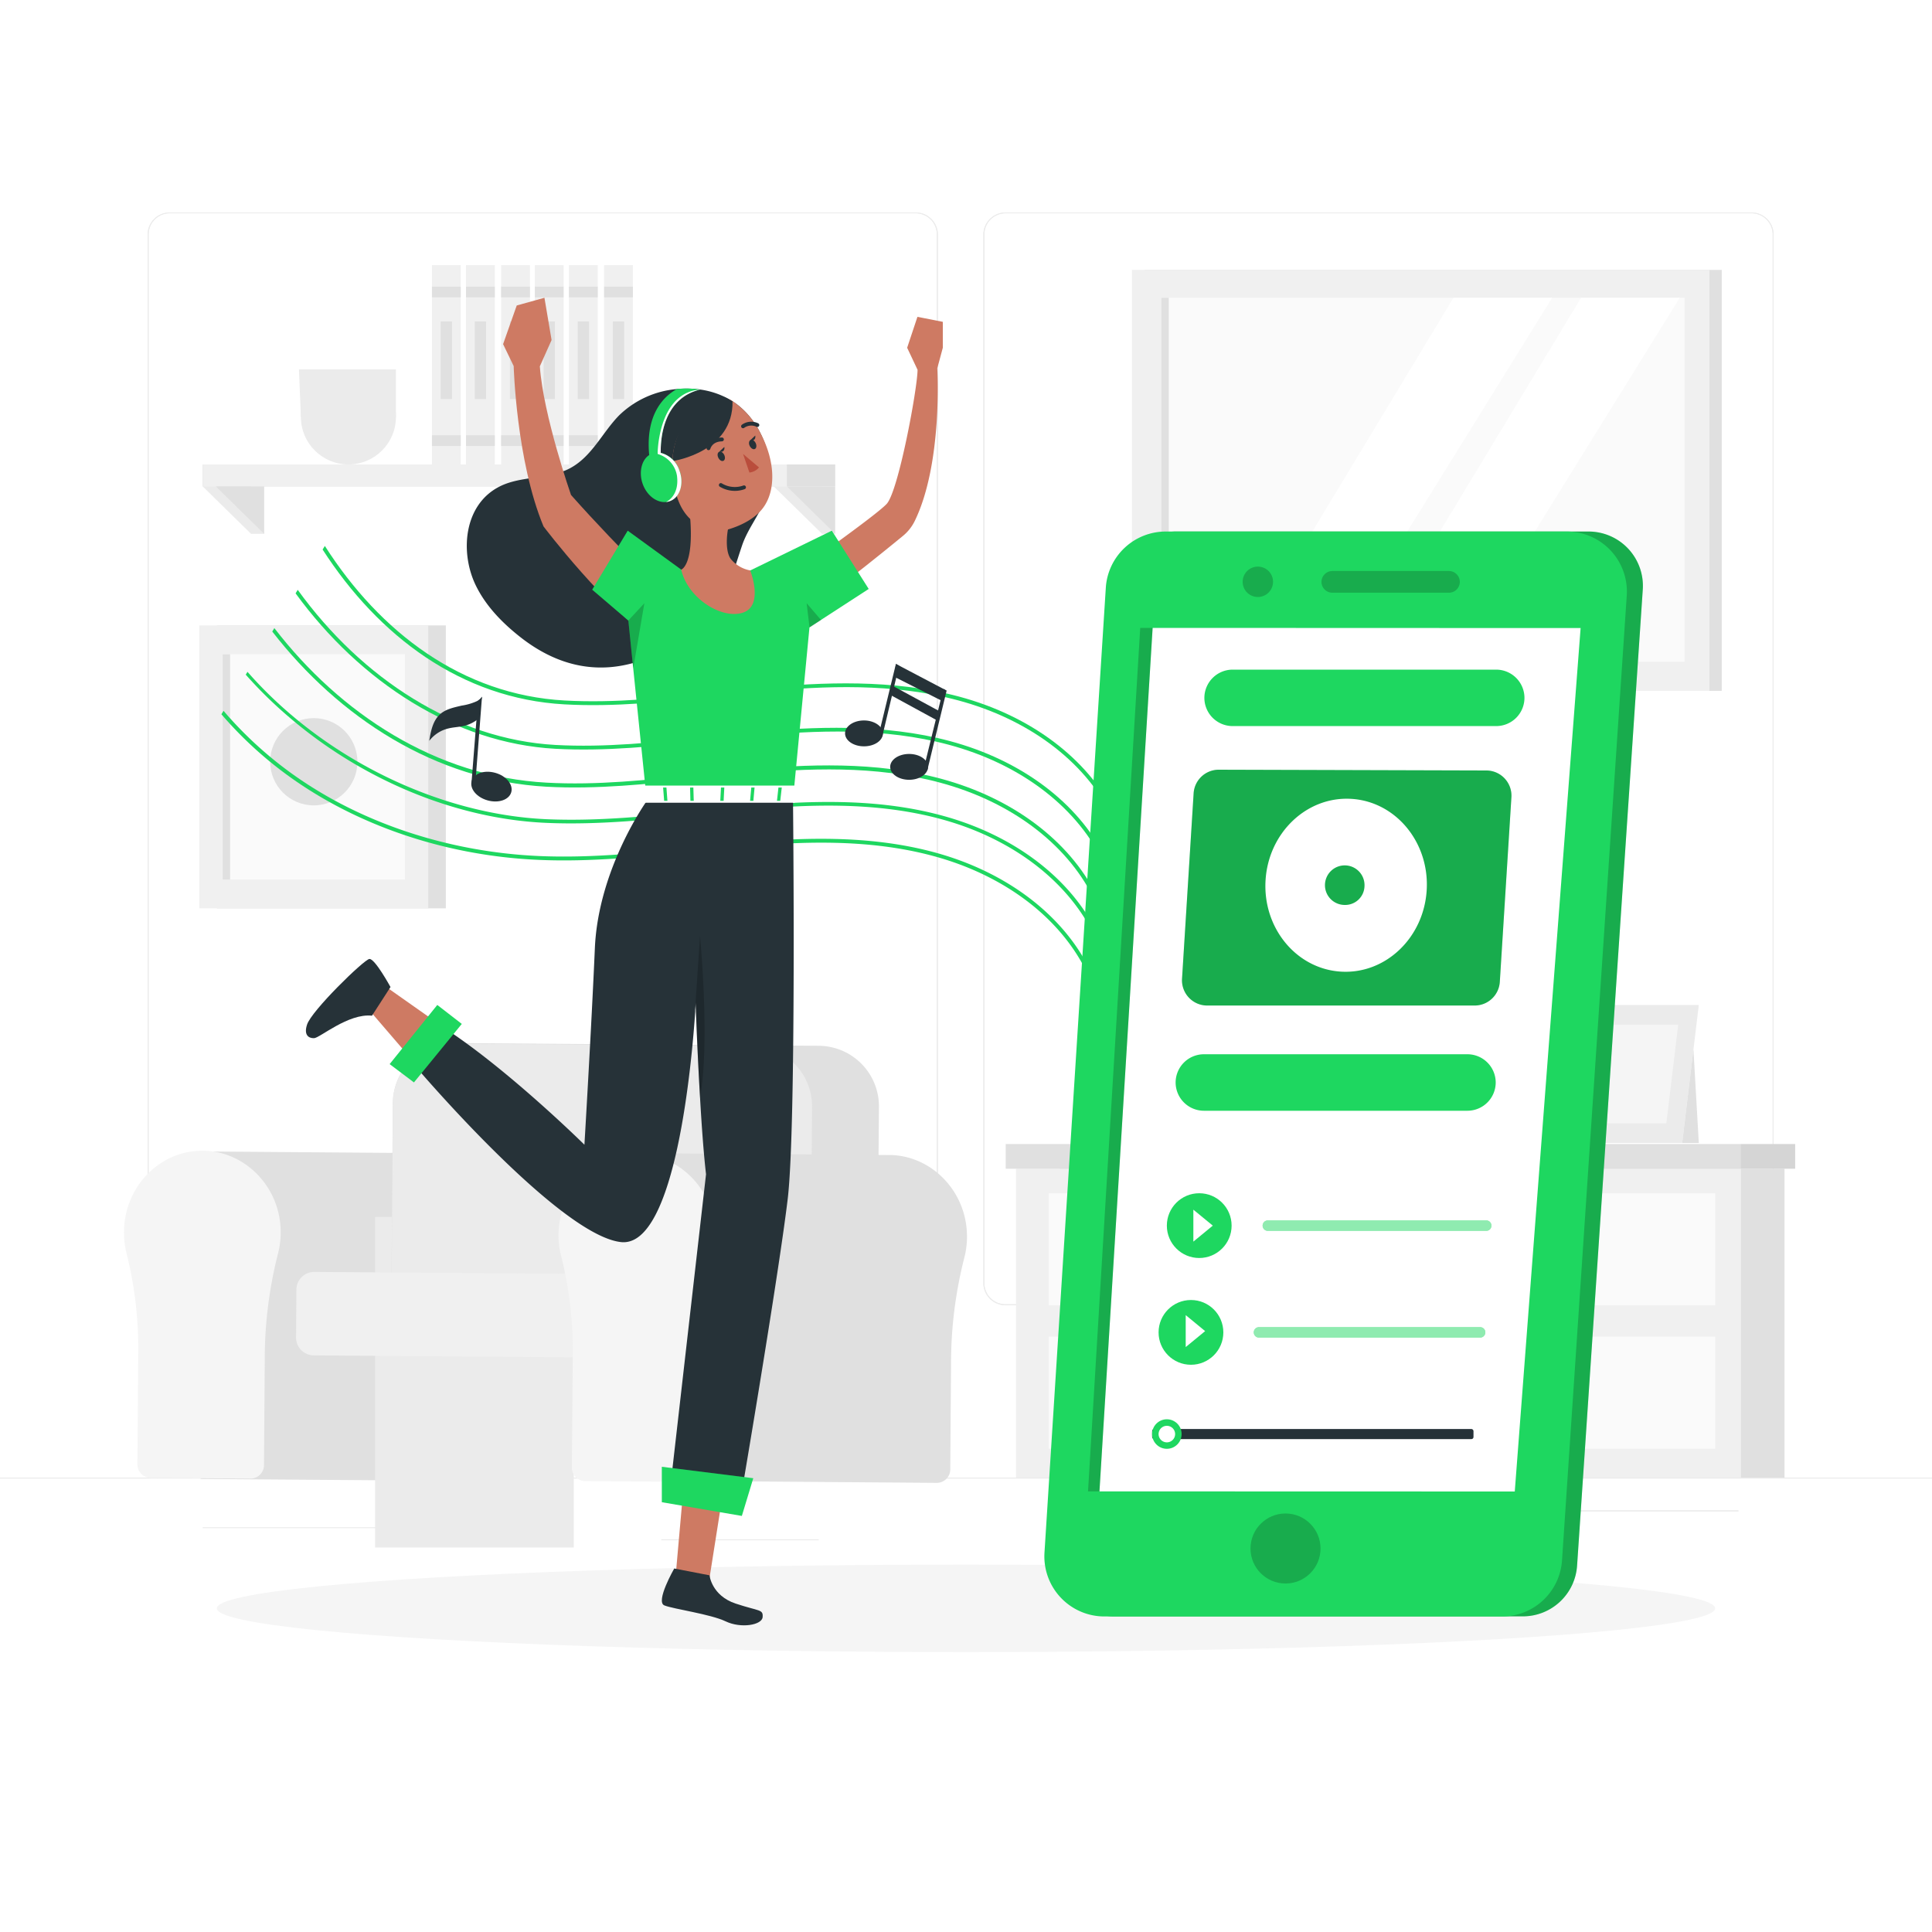 <svg class="animated" id="freepik_stories-more-music" xmlns="http://www.w3.org/2000/svg" viewBox="0 0 500 500" version="1.1" xmlns:xlink="http://www.w3.org/1999/xlink" xmlns:svgjs="http://svgjs.com/svgjs"><style>svg#freepik_stories-more-music:not(.animated) .animable {opacity: 0;}svg#freepik_stories-more-music.animated #freepik--Music--inject-63 {animation: 1.5s Infinite  linear heartbeat;animation-delay: 0s;}svg#freepik_stories-more-music.animated #freepik--Character--inject-63 {animation: 1.5s Infinite  linear shake;animation-delay: 0s;}svg#freepik_stories-more-music.animated #freepik--Mobile--inject-63 {animation: 1.5s Infinite  linear shake;animation-delay: 0s;}            @keyframes heartbeat {                0% {                    transform: scale(1);                }                10% {                    transform: scale(1.1);                }                30% {                    transform: scale(1);                }                40% {                    transform: scale(1);                }                50% {                    transform: scale(1.1);                }                60% {                    transform: scale(1);                }                100% {                    transform: scale(1);                }            }                    @keyframes shake {                10%, 90% {                    transform: translate3d(-1px, 0, 0);                  }                  20%, 80% {                    transform: translate3d(2px, 0, 0);                  }                  30%, 50%, 70% {                    transform: translate3d(-4px, 0, 0);                  }                  40%, 60% {                    transform: translate3d(4px, 0, 0);                  }            }        </style><g id="freepik--background-complete--inject-63" class="animable" style="transform-origin: 250px 226.81px;"><rect x="356.76" y="390.89" width="93.14" height="0.25" style="fill: rgb(235, 235, 235); transform-origin: 403.33px 391.015px;" id="eletbl69l62ni" class="animable"></rect><rect x="277.21" y="395.11" width="42.23" height="0.25" style="fill: rgb(235, 235, 235); transform-origin: 298.325px 395.235px;" id="el7yq2gsrcrd8" class="animable"></rect><path d="M237,337.8H43.91a5.71,5.71,0,0,1-5.7-5.71V60.66A5.71,5.71,0,0,1,43.91,55H237a5.71,5.71,0,0,1,5.71,5.71h0V332.09A5.71,5.71,0,0,1,237,337.8ZM43.91,55.2a5.46,5.46,0,0,0-5.45,5.46V332.09a5.46,5.46,0,0,0,5.45,5.46H237a5.48,5.48,0,0,0,5.46-5.46V60.66A5.48,5.48,0,0,0,237,55.2Z" style="fill: rgb(235, 235, 235); transform-origin: 140.46px 196.4px;" id="el148m33kltevi" class="animable"></path><path d="M453.31,337.8H260.21a5.73,5.73,0,0,1-5.71-5.71V60.66A5.72,5.72,0,0,1,260.21,55h193.1A5.71,5.71,0,0,1,459,60.66V332.09A5.7,5.7,0,0,1,453.31,337.8ZM260.21,55.2a5.48,5.48,0,0,0-5.46,5.46V332.09a5.48,5.48,0,0,0,5.46,5.46h193.1a5.48,5.48,0,0,0,5.46-5.46V60.66a5.48,5.48,0,0,0-5.46-5.46Z" style="fill: rgb(235, 235, 235); transform-origin: 356.75px 196.4px;" id="elac6dbbilits" class="animable"></path><rect y="382.4" width="500" height="0.25" style="fill: rgb(235, 235, 235); transform-origin: 250px 382.525px;" id="elh8l160bl0ns" class="animable"></rect><rect x="104.54" y="389.21" width="33.12" height="0.25" style="fill: rgb(235, 235, 235); transform-origin: 121.1px 389.335px;" id="el1u7sfsq1xwm" class="animable"></rect><rect x="171.14" y="398.37" width="40.75" height="0.25" style="fill: rgb(235, 235, 235); transform-origin: 191.515px 398.495px;" id="elmx3e8atd9le" class="animable"></rect><rect x="52.46" y="395.24" width="51.08" height="0.25" style="fill: rgb(235, 235, 235); transform-origin: 78px 395.365px;" id="elj3k0uo1fdmh" class="animable"></rect><rect x="356.76" y="390.89" width="93.14" height="0.25" style="fill: rgb(235, 235, 235); transform-origin: 403.33px 391.015px;" id="el664li2hyrxw" class="animable"></rect><rect x="277.21" y="395.11" width="42.23" height="0.25" style="fill: rgb(235, 235, 235); transform-origin: 298.325px 395.235px;" id="elf9vu4r84evv" class="animable"></rect><path d="M237,337.8H43.91a5.71,5.71,0,0,1-5.7-5.71V60.66A5.71,5.71,0,0,1,43.91,55H237a5.71,5.71,0,0,1,5.71,5.71h0V332.09A5.71,5.71,0,0,1,237,337.8ZM43.91,55.2a5.46,5.46,0,0,0-5.45,5.46V332.09a5.46,5.46,0,0,0,5.45,5.46H237a5.48,5.48,0,0,0,5.46-5.46V60.66A5.48,5.48,0,0,0,237,55.2Z" style="fill: rgb(235, 235, 235); transform-origin: 140.46px 196.4px;" id="elyio96v140j" class="animable"></path><path d="M453.31,337.8H260.21a5.73,5.73,0,0,1-5.71-5.71V60.66A5.72,5.72,0,0,1,260.21,55h193.1A5.71,5.71,0,0,1,459,60.66V332.09A5.7,5.7,0,0,1,453.31,337.8ZM260.21,55.2a5.48,5.48,0,0,0-5.46,5.46V332.09a5.48,5.48,0,0,0,5.46,5.46h193.1a5.48,5.48,0,0,0,5.46-5.46V60.66a5.48,5.48,0,0,0-5.46-5.46Z" style="fill: rgb(235, 235, 235); transform-origin: 356.75px 196.4px;" id="el6otz6a80682" class="animable"></path><rect x="296.15" y="69.85" width="149.44" height="108.94" style="fill: rgb(224, 224, 224); transform-origin: 370.87px 124.32px;" id="el694lo29c73r" class="animable"></rect><rect x="292.95" y="69.85" width="149.44" height="108.94" style="fill: rgb(240, 240, 240); transform-origin: 367.67px 124.32px;" id="elg7ncf8x2ff5" class="animable"></rect><rect x="300.55" y="77.06" width="135.42" height="94.19" style="fill: rgb(250, 250, 250); transform-origin: 368.26px 124.155px;" id="elmbuskif9ldl" class="animable"></rect><rect x="300.54" y="77.06" width="1.94" height="94.19" style="fill: rgb(224, 224, 224); transform-origin: 301.51px 124.155px;" id="elorgsjz97rxm" class="animable"></rect><polygon points="434.72 77.06 376.32 171.25 352.3 171.25 409.18 77.06 434.72 77.06" style="fill: rgb(255, 255, 255); transform-origin: 393.51px 124.155px;" id="el30br6v2f9n" class="animable"></polygon><polygon points="401.7 77.06 343.3 171.25 319.28 171.25 376.16 77.06 401.7 77.06" style="fill: rgb(255, 255, 255); transform-origin: 360.49px 124.155px;" id="elidu2urxaz5f" class="animable"></polygon><rect x="274.22" y="302.47" width="187.61" height="79.93" style="fill: rgb(224, 224, 224); transform-origin: 368.025px 342.435px;" id="elqc7mv2wo9go" class="animable"></rect><rect x="262.95" y="302.47" width="187.61" height="79.93" style="fill: rgb(240, 240, 240); transform-origin: 356.755px 342.435px;" id="elg9kxthyzwcq" class="animable"></rect><rect x="271.4" y="308.81" width="172.49" height="29.02" style="fill: rgb(250, 250, 250); transform-origin: 357.645px 323.32px;" id="el25urcvvhp4eh" class="animable"></rect><rect x="271.4" y="345.92" width="172.49" height="29.02" style="fill: rgb(250, 250, 250); transform-origin: 357.645px 360.43px;" id="el8mq51quk9dd" class="animable"></rect><rect x="260.28" y="296.07" width="204.31" height="6.4" style="fill: rgb(224, 224, 224); transform-origin: 362.435px 299.27px;" id="elfx4a731iylt" class="animable"></rect><g id="elc7uxz4zaime"><rect x="450.55" y="296.07" width="14.04" height="6.4" style="opacity: 0.05; transform-origin: 457.57px 299.27px;" class="animable"></rect></g><polygon points="407.06 260.09 439.65 260.09 435.34 295.81 402.45 295.81 407.06 260.09" style="fill: rgb(235, 235, 235); transform-origin: 421.05px 277.95px;" id="el28f9zn1ozvr" class="animable"></polygon><polygon points="411.06 265.2 434.32 265.2 431.25 290.7 407.77 290.7 411.06 265.2" style="fill: rgb(245, 245, 245); transform-origin: 421.045px 277.95px;" id="el8pj7s2zl94v" class="animable"></polygon><polygon points="438.26 271.55 439.65 295.81 435.34 295.81 438.26 271.55" style="fill: rgb(224, 224, 224); transform-origin: 437.495px 283.68px;" id="elkkiy691pugm" class="animable"></polygon><polygon points="412.35 265.2 409.06 290.7 407.77 290.7 411.06 265.2 412.35 265.2" style="fill: rgb(224, 224, 224); transform-origin: 410.06px 277.95px;" id="el02yc963kbz5y" class="animable"></polygon><rect x="56.15" y="161.85" width="59.23" height="73.23" style="fill: rgb(224, 224, 224); transform-origin: 85.765px 198.465px;" id="elrdd3lhzn4kj" class="animable"></rect><rect x="51.59" y="161.85" width="59.23" height="73.23" style="fill: rgb(240, 240, 240); transform-origin: 81.205px 198.465px;" id="ely902jwh2qd" class="animable"></rect><rect x="57.63" y="169.31" width="47.17" height="58.32" style="fill: rgb(250, 250, 250); transform-origin: 81.215px 198.47px;" id="eln8oipsk0g3" class="animable"></rect><rect x="57.63" y="169.31" width="1.92" height="58.32" style="fill: rgb(224, 224, 224); transform-origin: 58.59px 198.47px;" id="el36t69sf3o06" class="animable"></rect><g id="elt80qgqscqx"><circle cx="81.21" cy="197.14" r="11.29" style="fill: rgb(224, 224, 224); transform-origin: 81.21px 197.14px; transform: rotate(-45deg);" class="animable"></circle></g><g id="freepik--Character--inject-374--inject-63" class="animable" style="transform-origin: 141.173px 326.85px;"><path d="M52.54,298l-.63,84.75,67.09.5a3.49,3.49,0,0,0,3.41-3.53l.2-27.05a110.3,110.3,0,0,1,3.39-27.5,22.11,22.11,0,0,0,.7-6.87c-.56-10.47-8.62-19-18.66-19.84-.48,0-1-.05-1.42-.05h0Z" style="fill: rgb(224, 224, 224); isolation: isolate; transform-origin: 89.322px 340.625px;" id="eljtpiwyo9vzg" class="animable"></path><path d="M32.77,324.46a100.38,100.38,0,0,1,3,25.78l-.21,28.64a3.47,3.47,0,0,0,3.35,3.58l26,.19a3.48,3.48,0,0,0,3.41-3.52l.2-27.06a110.42,110.42,0,0,1,3.39-27.5,22.11,22.11,0,0,0,.7-6.87c-.56-10.47-8.62-19-18.66-19.83-11.84-.94-21.77,8.76-21.86,20.91A22.24,22.24,0,0,0,32.77,324.46Z" style="fill: rgb(245, 245, 245); transform-origin: 52.366px 340.229px;" id="elrsd7kipybg" class="animable"></path><g id="el8117kr62rg4"><rect x="97.07" y="314.95" width="51.43" height="85.54" style="fill: rgb(235, 235, 235); isolation: isolate; transform-origin: 122.785px 357.72px; transform: rotate(-89.57deg);" class="animable"></rect></g><path d="M227.47,286.45,227,344l-17.3-.13-108.47-.82.43-57.56a15.66,15.66,0,0,1,13.77-15.43,16.69,16.69,0,0,1,2-.12l94.45.71h0A15.67,15.67,0,0,1,227.47,286.45Z" style="fill: rgb(224, 224, 224); isolation: isolate; transform-origin: 164.35px 306.97px;" id="el77fjkx1v2sf" class="animable"></path><path d="M210.16,286.45l-.43,57.44-108.47-.82.43-57.56a15.66,15.66,0,0,1,13.77-15.43l79.15.59h0A15.66,15.66,0,0,1,210.16,286.45Z" style="fill: rgb(235, 235, 235); isolation: isolate; transform-origin: 155.71px 306.985px;" id="eliu7b26zo9bc" class="animable"></path><path d="M160.94,329.73a1.38,1.38,0,0,1,1.33,1.42L162.13,350h0a1.38,1.38,0,0,1-1.39,1.37l-79.54-.6a4.61,4.61,0,0,1-4.58-4.65l.09-12.37a4.61,4.61,0,0,1,4.65-4.58l79.54.6Z" style="fill: rgb(240, 240, 240); isolation: isolate; transform-origin: 119.445px 340.27px;" id="elk7757m485e8" class="animable"></path><path d="M160.8,298.4l-.64,84.74,82.36.62a3.49,3.49,0,0,0,3.41-3.53l.2-27.06a110.42,110.42,0,0,1,3.39-27.5,21.78,21.78,0,0,0,.7-6.87c-.55-10.47-8.62-19-18.66-19.83a13.57,13.57,0,0,0-1.42-.05h0Z" style="fill: rgb(224, 224, 224); isolation: isolate; transform-origin: 205.208px 341.08px;" id="eltka5gkipii" class="animable"></path><path d="M145.29,325.3a100.43,100.43,0,0,1,2.94,25.78L148,379.73a3.48,3.48,0,0,0,3.36,3.57l26,.2a3.48,3.48,0,0,0,3.41-3.53l.2-27.05a110.3,110.3,0,0,1,3.39-27.5,21.81,21.81,0,0,0,.7-6.87c-.55-10.48-8.62-19-18.66-19.84-11.84-.93-21.77,8.76-21.86,20.91A21.34,21.34,0,0,0,145.29,325.3Z" style="fill: rgb(245, 245, 245); transform-origin: 164.818px 341.074px;" id="elv84bgl998jd" class="animable"></path></g><rect x="52.46" y="120.2" width="163.7" height="5.68" style="fill: rgb(224, 224, 224); transform-origin: 134.31px 123.04px;" id="elwaonwuf1mgg" class="animable"></rect><rect x="52.46" y="120.2" width="151.18" height="5.68" style="fill: rgb(240, 240, 240); transform-origin: 128.05px 123.04px;" id="eldyy8nb3vm8" class="animable"></rect><polygon points="52.46 125.88 64.97 138.16 68.37 138.16 64.97 125.88 52.46 125.88" style="fill: rgb(235, 235, 235); transform-origin: 60.415px 132.02px;" id="elg9yvpvvwxdl" class="animable"></polygon><polygon points="55.85 125.88 68.37 138.16 68.37 125.88 55.85 125.88" style="fill: rgb(224, 224, 224); transform-origin: 62.11px 132.02px;" id="elcaed4fi9re" class="animable"></polygon><g id="el3f0cjk7ddf3"><circle cx="90.17" cy="107.9" r="12.3" style="fill: rgb(235, 235, 235); transform-origin: 90.17px 107.9px; transform: rotate(-22.88deg);" class="animable"></circle></g><polygon points="77.87 107.9 77.37 95.6 102.47 95.6 102.47 107.9 77.87 107.9" style="fill: rgb(235, 235, 235); transform-origin: 89.92px 101.75px;" id="eln1n7xylnd9" class="animable"></polygon><rect x="111.79" y="68.61" width="7.44" height="51.59" style="fill: rgb(240, 240, 240); transform-origin: 115.51px 94.405px;" id="el2ubpwqimlpe" class="animable"></rect><rect x="120.6" y="68.61" width="7.45" height="51.59" style="fill: rgb(240, 240, 240); transform-origin: 124.325px 94.405px;" id="elindvmfucvvs" class="animable"></rect><rect x="129.7" y="68.61" width="7.45" height="51.59" style="fill: rgb(240, 240, 240); transform-origin: 133.425px 94.405px;" id="elvewdxhv6xxi" class="animable"></rect><rect x="111.79" y="112.64" width="7.44" height="2.77" style="fill: rgb(224, 224, 224); transform-origin: 115.51px 114.025px;" id="elwtzfa1o9p8r" class="animable"></rect><rect x="120.6" y="112.64" width="7.45" height="2.77" style="fill: rgb(224, 224, 224); transform-origin: 124.325px 114.025px;" id="el5pcre9mnzxe" class="animable"></rect><rect x="129.7" y="112.64" width="7.45" height="2.77" style="fill: rgb(224, 224, 224); transform-origin: 133.425px 114.025px;" id="el4i3epqj531" class="animable"></rect><rect x="111.79" y="74.18" width="7.44" height="2.77" style="fill: rgb(224, 224, 224); transform-origin: 115.51px 75.565px;" id="elkcdhuobvn2j" class="animable"></rect><rect x="120.6" y="74.18" width="7.45" height="2.77" style="fill: rgb(224, 224, 224); transform-origin: 124.325px 75.565px;" id="el0pjxp06empb" class="animable"></rect><rect x="129.7" y="74.18" width="7.45" height="2.77" style="fill: rgb(224, 224, 224); transform-origin: 133.425px 75.565px;" id="elgnh5g6sgaf5" class="animable"></rect><rect x="122.87" y="83.19" width="2.92" height="20.09" style="fill: rgb(224, 224, 224); transform-origin: 124.33px 93.235px;" id="eltdk5zrjvpz" class="animable"></rect><rect x="114.05" y="83.19" width="2.92" height="20.09" style="fill: rgb(224, 224, 224); transform-origin: 115.51px 93.235px;" id="el2my04gozfjs" class="animable"></rect><rect x="131.97" y="83.19" width="2.92" height="20.09" style="fill: rgb(224, 224, 224); transform-origin: 133.43px 93.235px;" id="elhyvziunw1j" class="animable"></rect><rect x="138.42" y="68.61" width="7.44" height="51.59" style="fill: rgb(240, 240, 240); transform-origin: 142.14px 94.405px;" id="el1arnn2fpevo" class="animable"></rect><rect x="147.24" y="68.61" width="7.45" height="51.59" style="fill: rgb(240, 240, 240); transform-origin: 150.965px 94.405px;" id="el2j34mhqfym2" class="animable"></rect><rect x="156.34" y="68.61" width="7.45" height="51.59" style="fill: rgb(240, 240, 240); transform-origin: 160.065px 94.405px;" id="elaa7l0erwvoc" class="animable"></rect><rect x="138.42" y="112.64" width="7.44" height="2.77" style="fill: rgb(224, 224, 224); transform-origin: 142.14px 114.025px;" id="el9nvwc4x817f" class="animable"></rect><rect x="147.24" y="112.64" width="7.45" height="2.77" style="fill: rgb(224, 224, 224); transform-origin: 150.965px 114.025px;" id="eljp5k3bm2b1" class="animable"></rect><rect x="156.34" y="112.64" width="7.45" height="2.77" style="fill: rgb(224, 224, 224); transform-origin: 160.065px 114.025px;" id="elt8ejqg3uae" class="animable"></rect><rect x="138.42" y="74.18" width="7.44" height="2.77" style="fill: rgb(224, 224, 224); transform-origin: 142.14px 75.565px;" id="elbv4354ncygh" class="animable"></rect><rect x="147.24" y="74.18" width="7.45" height="2.77" style="fill: rgb(224, 224, 224); transform-origin: 150.965px 75.565px;" id="el3g7bnjugrzw" class="animable"></rect><rect x="156.34" y="74.18" width="7.45" height="2.77" style="fill: rgb(224, 224, 224); transform-origin: 160.065px 75.565px;" id="el7cmubg2sqhq" class="animable"></rect><rect x="149.51" y="83.19" width="2.92" height="20.09" style="fill: rgb(224, 224, 224); transform-origin: 150.97px 93.235px;" id="elr3066d4r4op" class="animable"></rect><rect x="140.69" y="83.19" width="2.92" height="20.09" style="fill: rgb(224, 224, 224); transform-origin: 142.15px 93.235px;" id="elj3ssgsbktk" class="animable"></rect><rect x="158.61" y="83.19" width="2.92" height="20.09" style="fill: rgb(224, 224, 224); transform-origin: 160.07px 93.235px;" id="elrcpqhnc565" class="animable"></rect><polygon points="200.24 125.88 212.76 138.16 216.15 138.16 212.76 125.88 200.24 125.88" style="fill: rgb(235, 235, 235); transform-origin: 208.195px 132.02px;" id="elvcjgjhnnvyk" class="animable"></polygon><polygon points="203.64 125.88 216.15 138.16 216.15 125.88 203.64 125.88" style="fill: rgb(224, 224, 224); transform-origin: 209.895px 132.02px;" id="eltsr6u7cq77g" class="animable"></polygon></g><g id="freepik--Shadow--inject-63" class="animable" style="transform-origin: 250px 416.24px;"><ellipse id="freepik--shape--inject-63" cx="250" cy="416.24" rx="193.89" ry="11.32" style="fill: rgb(245, 245, 245); transform-origin: 250px 416.24px;" class="animable"></ellipse></g><g id="freepik--Music--inject-63" class="animable" style="transform-origin: 172.855px 196.16px;"><path d="M281.87,250.58l-.9.45c-7-13.9-21.41-24.66-39.52-29.52-16.87-4.53-34.36-3.76-50.76-2.26-3.79.34-7.65.74-11.39,1.13-13,1.35-26.48,2.74-39.78,2.16-23.77-1-46.71-8.68-64.56-21.51A101.13,101.13,0,0,1,57.3,184.85l.55-.89a100.66,100.66,0,0,0,17.69,16.26c17.7,12.72,40.44,20.29,64,21.32,13.22.58,26.64-.81,39.63-2.16,3.74-.38,7.6-.78,11.4-1.13,16.49-1.51,34.09-2.27,51.1,2.29C260.09,225.48,274.73,236.43,281.87,250.58Z" style="fill: rgb(30, 215, 96); transform-origin: 169.585px 217.495px;" id="el1m9hyyidy8c" class="animable"></path><path d="M283.76,241l-.9.45c-7-13.9-21.41-24.66-39.52-29.52-16.87-4.53-34.36-3.77-50.76-2.27-3.79.35-7.65.75-11.39,1.13-13,1.35-26.48,2.75-39.78,2.17-23.24-1-47.51-11-66.59-27.36a111.7,111.7,0,0,1-11.22-11l.45-.73c19.87,22.67,49.8,36.93,77.41,38.14,13.22.58,26.65-.81,39.63-2.16,3.74-.39,7.6-.79,11.4-1.14,16.49-1.5,34.09-2.27,51.1,2.3C262,215.94,276.62,226.88,283.76,241Z" style="fill: rgb(30, 215, 96); transform-origin: 173.68px 207.66px;" id="el0jc3mw19bn7w" class="animable"></path><path d="M283.76,231.64l-.9.45c-7-13.9-21.41-24.66-39.52-29.53C226.47,198,209,198.8,192.58,200.3c-4,.37-8.14.81-12.11,1.23-12.79,1.38-26,2.79-39.06,2.07-28.85-1.61-53.76-18-70.95-40.16l.54-.89c17,22.07,41.78,38.45,70.46,40,13,.72,26.16-.69,38.9-2.06,4-.43,8.09-.87,12.13-1.24,16.49-1.5,34.09-2.27,51.1,2.3C262,206.53,276.62,217.48,283.76,231.64Z" style="fill: rgb(30, 215, 96); transform-origin: 177.11px 197.32px;" id="el79ysdc3jthg" class="animable"></path><path d="M286,221.83l-.9.45c-7-13.9-21.41-24.67-39.52-29.53-16.87-4.53-34.37-3.76-50.76-2.26-4,.37-8.14.81-12.11,1.23-12.79,1.37-26,2.79-39.06,2.06-26-1.45-50.36-17.21-67.15-40.22l.55-.91c16.63,23,40.78,38.69,66.65,40.14,13,.72,26.15-.69,38.9-2.06,4-.43,8.09-.87,12.13-1.24,15.7-1.43,34-2.28,51.1,2.3C264.25,196.72,278.89,207.67,286,221.83Z" style="fill: rgb(30, 215, 96); transform-origin: 181.25px 187.465px;" id="el7kiyyqiizwu" class="animable"></path><path d="M288.41,210.33l-.89.45c-7-13.9-21.42-24.66-39.53-29.52-16.87-4.53-34.36-3.77-50.75-2.27-4,.37-8.15.81-12.12,1.24-12.79,1.37-26,2.79-39.06,2.06-26.7-1.49-48.12-17.66-62.57-40.07l.58-.93c14.28,22.36,35.53,38.52,62.05,40,13,.72,26.15-.69,38.9-2.06,4-.42,8.08-.86,12.13-1.23,15.69-1.44,34-2.29,51.1,2.29C266.64,185.23,281.27,196.18,288.41,210.33Z" style="fill: rgb(30, 215, 96); transform-origin: 185.95px 176.035px;" id="eltyqp6xjmfy" class="animable"></path><path d="M228.5,189.8c0,1.85-2.19,3.35-4.9,3.35s-4.9-1.5-4.9-3.35,2.19-3.35,4.9-3.35S228.5,188,228.5,189.8Z" style="fill: rgb(38, 50, 56); transform-origin: 223.6px 189.8px;" id="elqduswhfnjic" class="animable"></path><polygon points="228.32 190.63 227.35 190.4 231.86 171.82 232.68 172.29 228.32 190.63" style="fill: rgb(38, 50, 56); transform-origin: 230.015px 181.225px;" id="el90vuq9sd0if" class="animable"></polygon><path d="M240.18,198.46c0,1.85-2.2,3.35-4.9,3.35s-4.9-1.5-4.9-3.35,2.19-3.34,4.9-3.34S240.18,196.61,240.18,198.46Z" style="fill: rgb(38, 50, 56); transform-origin: 235.28px 198.465px;" id="eljlk1tjql2jk" class="animable"></path><polygon points="240 199.3 239.03 199.06 244.14 178.28 244.99 178.71 240 199.3" style="fill: rgb(38, 50, 56); transform-origin: 242.01px 188.79px;" id="elsb25sgrgrg" class="animable"></polygon><polygon points="242.54 186.45 230.38 179.82 230.94 177.45 243.11 184.05 242.54 186.45" style="fill: rgb(38, 50, 56); transform-origin: 236.745px 181.95px;" id="eltn8ex31tx1" class="animable"></polygon><polygon points="244.6 178.52 231.86 171.82 231.48 175.17 243.75 181.37 244.6 178.52" style="fill: rgb(38, 50, 56); transform-origin: 238.04px 176.595px;" id="elneombn2trhm" class="animable"></polygon><path d="M132.32,205c-.55,2-3.3,2.93-6.13,2.14s-4.68-3-4.13-5,3.29-2.92,6.12-2.13S132.86,203.05,132.32,205Z" style="fill: rgb(38, 50, 56); transform-origin: 127.188px 203.574px;" id="el2y6tp1ekurg" class="animable"></path><path d="M124.74,180.31,123,203l-1-.08,1.3-16.51.4-5.09A3.64,3.64,0,0,0,124.74,180.31Z" style="fill: rgb(38, 50, 56); transform-origin: 123.37px 191.655px;" id="elzxut4jbpei" class="animable"></path><path d="M124.74,180.31l-1,5.72a4.42,4.42,0,0,1-.47.39,9,9,0,0,1-4.18,1.62c-1,.16-2,.23-3,.47a8.84,8.84,0,0,0-5,3.22c.4-2.52.93-5.26,2.86-6.94,1.51-1.32,3.58-1.71,5.53-2.18a14.71,14.71,0,0,0,4.22-1.28A3.64,3.64,0,0,0,124.74,180.31Z" style="fill: rgb(38, 50, 56); transform-origin: 117.915px 186.02px;" id="elea4yfvwvir5" class="animable"></path></g><g id="freepik--Character--inject-63" class="animable" style="transform-origin: 161.586px 248.848px;"><path d="M198,129.32c-1.61,4.11-4.52,7.63-5.94,11.81-2.91,8.57-4.36,15.74-11.86,21.69-14.75,11.72-30.62,14-45.88,1.79-4.48-3.57-8.56-7.8-11.1-12.93-4.24-8.53-3.3-21.05,6.09-25.78,5.66-2.85,12.72-1.75,18.3-4.77s8.23-9.11,12.55-13.57a24.4,24.4,0,0,1,15.1-6.88,25.17,25.17,0,0,1,5.95.13,21.56,21.56,0,0,1,7.63,2.58C197.05,108.13,201.65,119.84,198,129.32Z" style="fill: rgb(38, 50, 56); transform-origin: 160.037px 136.658px;" id="elc761pcm9bl6" class="animable"></path><path d="M204.55,149s21.85-15.32,24.91-18.58,8-30,8-34.72L234.77,90l2.66-8L244,83.29V90l-1.43,5.31s1.47,24.53-5.84,39.53a11.55,11.55,0,0,1-3.05,3.85c-5.38,4.42-21.79,17.75-28.06,21.14C198,163.94,204.55,149,204.55,149Z" style="fill: rgb(206, 122, 99); transform-origin: 222.966px 121.273px;" id="elq0jxp2mqlja" class="animable"></path><path d="M174.78,156s-13.87-13.13-27-27.9c0,0-7.17-20.54-8.07-33.29L142.75,88,140.9,77.06l-7.17,2-3.53,10,2.74,5.67s.66,24.51,7.72,41.5c0,0,16.2,21.48,30.6,31.23C171.26,167.5,179.74,168.65,174.78,156Z" style="fill: rgb(206, 122, 99); transform-origin: 153.268px 122.282px;" id="elal2cqqyev8u" class="animable"></path><polygon points="186.93 387.41 183.12 411.55 174.72 409.38 176.89 384.89 186.93 387.41" style="fill: rgb(206, 122, 99); transform-origin: 180.825px 398.22px;" id="elsa2tedz79mb" class="animable"></polygon><polygon points="105.89 273.43 94.42 260.08 98.22 254.2 112.86 264.51 105.89 273.43" style="fill: rgb(206, 122, 99); transform-origin: 103.64px 263.815px;" id="el41fp41bndfc" class="animable"></polygon><path d="M203.87,310.19c-2,16.82-9.35,60.87-11.25,72.08-.29,1.68-.44,2.62-.44,2.62l-18.45-2.25.31-2.7,8.68-76.05c-.62-5.33-1.14-12.66-1.55-19.83-.71-12.08-1.12-23.72-1.15-24.65a.06.06,0,0,0,0-.06s0,.09,0,.25c0,.67-.07,1.25-.1,1.71,0,.11,0,.23,0,.36s0,.11,0,.17c-.79,11.76-4.93,61.18-19.21,59.61-14-1.56-43.79-34.7-51.62-43.67-1.23-1.41-1.92-2.23-1.92-2.23l7.2-9.91c1,.64,2,1.3,3,2,16.05,11,33.88,28.61,33.88,28.61s1.8-30.15,2.7-50.85,13.46-38.15,13.46-38.15h37.82S206.13,290.84,203.87,310.19Z" style="fill: rgb(38, 50, 56); transform-origin: 156.288px 296.07px;" id="elr3rpq66u48" class="animable"></path><polygon points="171.28 379.6 171.28 388.77 191.99 392.32 194.95 382.56 171.28 379.6" style="fill: rgb(30, 215, 96); transform-origin: 183.115px 385.96px;" id="elj7ifo2z33l" class="animable"></polygon><polygon points="107.13 280.13 119.51 264.99 113.17 260.08 100.84 275.39 107.13 280.13" style="fill: rgb(30, 215, 96); transform-origin: 110.175px 270.105px;" id="elazzuud22s7o" class="animable"></polygon><path d="M174.49,405.93l9.13,1.76s.55,5.25,6.75,7.31,7.15,1.43,7,3.5-5.61,3-9.56,1.11-13.48-3.18-15.87-4.13S174.49,405.93,174.49,405.93Z" style="fill: rgb(38, 50, 56); transform-origin: 184.336px 413.283px;" id="elghh7ueaizbl" class="animable"></path><path d="M224.82,152.42l-12.33,8-3,1.94s-3.43,35.83-4.29,44.85H167.39L163.88,173l-1.26-12.39-9.36-8,9.19-15.27,13.88,10.09,17.82.21,21.13-10.3Z" style="fill: rgb(30, 215, 96); transform-origin: 189.04px 172.275px;" id="elilgjpu0kiac" class="animable"></path><path d="M197.48,131.44c-3.3,4.42-10,5.82-10,5.82-3.74.08-12.94-.51-13.46-16.25,0-.57,0-1.13,0-1.67.57-14.21,14.77-16,14.77-16a7,7,0,0,1,.79.48,21.49,21.49,0,0,1,7.32,8.45C200.72,119.6,200.78,127,197.48,131.44Z" style="fill: rgb(206, 122, 99); transform-origin: 186.943px 120.303px;" id="elxgu0yntazd" class="animable"></path><path d="M186.55,125.53a7,7,0,0,0,6,.59" style="fill: none; stroke: rgb(38, 50, 56); stroke-linecap: round; stroke-linejoin: round; transform-origin: 189.55px 126.034px;" id="elb9iqelz43fd" class="animable"></path><path d="M183.36,116s.52-2.21,3.47-2.28" style="fill: none; stroke: rgb(38, 50, 56); stroke-linecap: round; stroke-linejoin: round; transform-origin: 185.095px 114.86px;" id="elx86dy7ms1s" class="animable"></path><path d="M192.3,110.32A3.64,3.64,0,0,1,196,110" style="fill: none; stroke: rgb(38, 50, 56); stroke-linecap: round; stroke-linejoin: round; transform-origin: 194.15px 109.98px;" id="ellsbdvydiahs" class="animable"></path><path d="M187.43,117.73c.31.64.22,1.32-.21,1.53s-1-.15-1.32-.8-.22-1.32.21-1.52S187.12,117.09,187.43,117.73Z" style="fill: rgb(38, 50, 56); transform-origin: 186.663px 118.102px;" id="el4a1z2gdvr73" class="animable"></path><path d="M195.57,114.67c.3.64.21,1.33-.21,1.53s-1-.15-1.33-.79-.21-1.32.21-1.53S195.26,114,195.57,114.67Z" style="fill: rgb(38, 50, 56); transform-origin: 194.793px 115.037px;" id="elzj470j7fyi" class="animable"></path><path d="M186.11,116.94l1.35-1.28S187.79,117.15,186.11,116.94Z" style="fill: rgb(38, 50, 56); transform-origin: 186.798px 116.31px;" id="elq3mfjmiurog" class="animable"></path><path d="M194.11,114l1.35-1.28S195.79,114.25,194.11,114Z" style="fill: rgb(38, 50, 56); transform-origin: 194.798px 113.374px;" id="ellrvpe8pqryd" class="animable"></path><path d="M192.3,117.48l1.64,4.81a3.67,3.67,0,0,0,2.49-1.32Z" style="fill: rgb(186, 77, 60); transform-origin: 194.365px 119.885px;" id="el7vresx8dibb" class="animable"></path><path d="M188.59,136.25c-.21.3-1.23,5.92.51,8.37a8.39,8.39,0,0,0,5.05,3s3.61,9.08-1.85,10.92-14.33-3.67-16-11.13c0,0,3.3-1,2.31-13.53S188.59,136.25,188.59,136.25Z" style="fill: rgb(206, 122, 99); transform-origin: 185.81px 143.881px;" id="elvlyc8bkr5q" class="animable"></path><path d="M189.58,103.87c.21,13-14.93,15.38-15.56,15.47.57-14.21,13.47-16.58,13.47-16.58S189.08,103.53,189.58,103.87Z" style="fill: rgb(38, 50, 56); transform-origin: 181.801px 111.05px;" id="el7f0ohs0gp7u" class="animable"></path><path d="M176.53,122.43c-1.2-2.64-4.43-5.16-6.32-3.32-2.63,2.55.75,7,3.18,7.35,1.06.16,2.53.23,3.21-.77A3.38,3.38,0,0,0,176.53,122.43Z" style="fill: rgb(206, 122, 99); transform-origin: 173.12px 122.517px;" id="el8itsa36ffkv" class="animable"></path><g id="elcbu6punu6kt"><polygon points="166.76 156.12 163.88 172.97 162.62 160.57 166.76 156.12" style="opacity: 0.2; transform-origin: 164.69px 164.545px;" class="animable"></polygon></g><g id="elzn6330avk9"><polygon points="212.49 160.46 209.51 162.4 208.76 156.12 212.49 160.46" style="opacity: 0.2; transform-origin: 210.625px 159.26px;" class="animable"></polygon></g><polygon points="205.55 203.81 205.22 207.25 167.39 207.25 167.04 203.81 205.55 203.81" style="fill: rgb(255, 255, 255); stroke: rgb(255, 255, 255); stroke-miterlimit: 10; transform-origin: 186.295px 205.53px;" id="ela86z6cdpt9" class="animable"></polygon><polygon points="172.73 207.25 171.88 207.25 171.61 203.81 172.47 203.81 172.73 207.25" style="fill: rgb(30, 215, 96); transform-origin: 172.17px 205.53px;" id="ele9un2navexk" class="animable"></polygon><polygon points="179.54 207.25 178.68 207.25 178.59 203.81 179.44 203.81 179.54 207.25" style="fill: rgb(30, 215, 96); transform-origin: 179.065px 205.53px;" id="el2bnn4qms03" class="animable"></polygon><polygon points="187.45 203.81 187.27 207.25 186.41 207.25 186.59 203.81 187.45 203.81" style="fill: rgb(30, 215, 96); transform-origin: 186.93px 205.53px;" id="ely8hya77x8v9" class="animable"></polygon><polygon points="195.28 203.81 194.97 207.25 194.12 207.25 194.43 203.81 195.28 203.81" style="fill: rgb(30, 215, 96); transform-origin: 194.7px 205.53px;" id="elerfyqg34y67" class="animable"></polygon><polygon points="202.32 203.81 201.93 207.25 201.08 207.25 201.46 203.81 202.32 203.81" style="fill: rgb(30, 215, 96); transform-origin: 201.7px 205.53px;" id="elzkjnw3jdyoj" class="animable"></polygon><path d="M96.27,262.86l4.79-7.42S97,248,95.59,248.18s-15,13.4-16.13,17c-.85,2.58.31,3.54,1.81,3.5S90.14,262.19,96.27,262.86Z" style="fill: rgb(38, 50, 56); transform-origin: 90.116px 258.429px;" id="elyomf83265y" class="animable"></path><path d="M181.16,100.81h0c-9.51,2.32-10.24,12.61-10.17,16.39,0,.21,0,.4,0,.57,0,.52.05.81.05.81l-2.84.75c-.08-.55-.14-1.08-.19-1.6-1-10.69,3.91-15.24,7.19-17.06A25.17,25.17,0,0,1,181.16,100.81Z" style="fill: rgb(30, 215, 96); transform-origin: 174.519px 109.943px;" id="elyifb35kekjp" class="animable"></path><path d="M173.35,129.69a3.92,3.92,0,0,1-1,.23h0c-2.38.22-4.92-1.66-6-4.62s-.37-6.26,1.72-7.57a3.85,3.85,0,0,1,.73-.37,4.25,4.25,0,0,1,1.45-.25,3.55,3.55,0,0,1,.79.09,6.87,6.87,0,0,1,4.82,4.55C177.08,125.16,176,128.72,173.35,129.69Z" style="fill: rgb(30, 215, 96); transform-origin: 171.105px 123.524px;" id="elxpglc26nrl" class="animable"></path><path d="M171,117.21a6.87,6.87,0,0,1,4.82,4.55c1.27,3.4.17,7-2.46,7.93a3.92,3.92,0,0,1-1,.23c.37-.17,3.49-1.72,2.84-6.8a7,7,0,0,0-4.19-5.34,8.53,8.53,0,0,0-.81-.3s0-.13,0-.36c.07-2.38,1-15.55,11-16.31h0C171.65,103.14,170.92,113.43,171,117.21Z" style="fill: rgb(255, 255, 255); transform-origin: 175.7px 115.365px;" id="elta8crc9l2xk" class="animable"></path><g id="el7rf9g5letmh"><path d="M181.17,284.06c-.71-12.08-1.12-23.72-1.15-24.65a.06.06,0,0,0,0-.06l1.14-17.11S183.81,269.57,181.17,284.06Z" style="opacity: 0.2; transform-origin: 181.18px 263.15px;" class="animable"></path></g></g><g id="freepik--Mobile--inject-63" class="animable" style="transform-origin: 347.73px 277.95px;"><path d="M304.34,137.56l106.81,0a14.06,14.06,0,0,1,14,15l-17,252.64a14.06,14.06,0,0,1-14,13.11l-105.91,0a14.06,14.06,0,0,1-14-14.95L290.3,150.72A14.06,14.06,0,0,1,304.34,137.56Z" style="fill: rgb(30, 215, 96); transform-origin: 349.697px 277.935px;" id="elpo0wxri55a" class="animable"></path><g id="elsk22ed4n6xk"><path d="M304.34,137.56l106.81,0a14.06,14.06,0,0,1,14,15l-17,252.64a14.06,14.06,0,0,1-14,13.11l-105.91,0a14.06,14.06,0,0,1-14-14.95L290.3,150.72A14.06,14.06,0,0,1,304.34,137.56Z" style="opacity: 0.2; transform-origin: 349.697px 277.935px;" class="animable"></path></g><path d="M301.7,137.56l103.8,0A15.54,15.54,0,0,1,421,154.18L404.25,403.83a15.55,15.55,0,0,1-15.52,14.51l-102.91,0a15.55,15.55,0,0,1-15.51-16.53l15.87-249.66A15.54,15.54,0,0,1,301.7,137.56Z" style="fill: rgb(30, 215, 96); transform-origin: 345.658px 277.95px;" id="elposrd36p0y" class="animable"></path><g id="elbavbdacz4ll"><path d="M374.94,153.39H344.8a2.81,2.81,0,0,1-2.8-2.8h0a2.82,2.82,0,0,1,2.81-2.81H375a2.82,2.82,0,0,1,2.8,2.81h0A2.81,2.81,0,0,1,374.94,153.39Z" style="opacity: 0.2; transform-origin: 359.9px 150.585px;" class="animable"></path></g><g id="el4yh5mzsg8"><path d="M329.46,150.57a3.93,3.93,0,1,1-3.93-3.93A3.93,3.93,0,0,1,329.46,150.57Z" style="opacity: 0.2; transform-origin: 325.53px 150.57px;" class="animable"></path></g><g id="el3cqxzaa5rld"><circle cx="332.69" cy="400.75" r="9.06" style="opacity: 0.2; transform-origin: 332.69px 400.75px; transform: rotate(-45deg);" class="animable"></circle></g><polygon points="284.54 385.97 392.02 386 409.06 162.54 298.3 162.5 284.54 385.97" style="fill: rgb(255, 255, 255); transform-origin: 346.8px 274.25px;" id="elwolqg48hlqq" class="animable"></polygon><g id="elsntqafwvwvi"><polygon points="284.54 385.97 281.58 385.97 295.09 162.5 298.3 162.5 284.54 385.97" style="opacity: 0.2; transform-origin: 289.94px 274.235px;" class="animable"></polygon></g><path d="M379.78,287.46H311.56a7.33,7.33,0,0,1-7.31-7.31h0a7.33,7.33,0,0,1,7.31-7.31h68.22a7.33,7.33,0,0,1,7.31,7.31h0A7.33,7.33,0,0,1,379.78,287.46Z" style="fill: rgb(30, 215, 96); transform-origin: 345.67px 280.15px;" id="ell9it4kl4sdc" class="animable"></path><path d="M387.25,187.91H319a7.32,7.32,0,0,1-7.31-7.3h0A7.33,7.33,0,0,1,319,173.3h68.22a7.33,7.33,0,0,1,7.31,7.31h0A7.32,7.32,0,0,1,387.25,187.91Z" style="fill: rgb(30, 215, 96); transform-origin: 353.11px 180.605px;" id="el21ms3ft8hjg" class="animable"></path><rect x="298.17" y="369.82" width="83.17" height="2.62" rx="0.54" style="fill: rgb(38, 50, 56); transform-origin: 339.755px 371.13px;" id="el3x0rfpqi103" class="animable"></rect><circle cx="301.98" cy="371.13" r="3.82" style="fill: rgb(30, 215, 96); transform-origin: 301.98px 371.13px;" id="elwnk3577bhfa" class="animable"></circle><path d="M304.12,371.13A2.14,2.14,0,1,1,302,369,2.14,2.14,0,0,1,304.12,371.13Z" style="fill: rgb(255, 255, 255); transform-origin: 301.98px 371.14px;" id="eliwz7wam7gki" class="animable"></path><path d="M315.4,199.2l69.25.2a6.52,6.52,0,0,1,6.5,6.94l-3,47.77a6.53,6.53,0,0,1-6.52,6.12h-69.2a6.53,6.53,0,0,1-6.52-6.93l3-48A6.52,6.52,0,0,1,315.4,199.2Z" style="fill: rgb(30, 215, 96); transform-origin: 348.531px 229.715px;" id="eluurrsdkcx9" class="animable"></path><g id="elvdcs41zw7o"><path d="M315.4,199.2l69.25.2a6.52,6.52,0,0,1,6.5,6.94l-3,47.77a6.53,6.53,0,0,1-6.52,6.12h-69.2a6.53,6.53,0,0,1-6.52-6.93l3-48A6.52,6.52,0,0,1,315.4,199.2Z" style="opacity: 0.2; transform-origin: 348.531px 229.715px;" class="animable"></path></g><path d="M349.66,206.74c-11.52-.66-21.43,8.81-22.14,21.16s8.05,22.89,19.57,23.56,21.43-8.81,22.14-21.16S361.18,207.4,349.66,206.74Zm-1.58,27.46a5.12,5.12,0,1,1,5.05-4.83A5,5,0,0,1,348.08,234.2Z" style="fill: rgb(255, 255, 255); transform-origin: 348.375px 229.1px;" id="elp8wa3qj8xdp" class="animable"></path><path d="M384.72,318.54H328a1.35,1.35,0,0,1,0-2.69h56.75a1.35,1.35,0,0,1,0,2.69Z" style="fill: rgb(30, 215, 96); transform-origin: 356.375px 317.195px;" id="el85qetr4n18v" class="animable"></path><g id="elelhchxa27t7"><path d="M384.72,318.54H328a1.35,1.35,0,0,1,0-2.69h56.75a1.35,1.35,0,0,1,0,2.69Z" style="fill: rgb(255, 255, 255); opacity: 0.5; transform-origin: 356.375px 317.195px;" class="animable"></path></g><path d="M382.94,346.16h-57a1.35,1.35,0,1,1,0-2.69h57a1.35,1.35,0,1,1,0,2.69Z" style="fill: rgb(30, 215, 96); transform-origin: 354.44px 344.815px;" id="el1jkc376y1hri" class="animable"></path><g id="elyfmyqfhrb1"><path d="M382.94,346.16h-57a1.35,1.35,0,1,1,0-2.69h57a1.35,1.35,0,1,1,0,2.69Z" style="fill: rgb(255, 255, 255); opacity: 0.5; transform-origin: 354.44px 344.815px;" class="animable"></path></g><g id="el8i3qe4edvye"><circle cx="310.36" cy="317.19" r="8.38" style="fill: rgb(30, 215, 96); transform-origin: 310.36px 317.19px; transform: rotate(-19.47deg);" class="animable"></circle></g><g id="elpe135sjk0j"><circle cx="308.22" cy="344.82" r="8.38" style="fill: rgb(30, 215, 96); transform-origin: 308.22px 344.82px; transform: rotate(-75.23deg);" class="animable"></circle></g><polygon points="306.86 340.35 306.86 348.62 311.89 344.49 306.86 340.35" style="fill: rgb(255, 255, 255); transform-origin: 309.375px 344.485px;" id="ele5ersyaru3a" class="animable"></polygon><polygon points="308.84 313.06 308.84 321.33 313.87 317.19 308.84 313.06" style="fill: rgb(255, 255, 255); transform-origin: 311.355px 317.195px;" id="elrayyg8d8jk" class="animable"></polygon></g><defs>     <filter id="active" height="200%">         <feMorphology in="SourceAlpha" result="DILATED" operator="dilate" radius="2"></feMorphology>                <feFlood flood-color="#32DFEC" flood-opacity="1" result="PINK"></feFlood>        <feComposite in="PINK" in2="DILATED" operator="in" result="OUTLINE"></feComposite>        <feMerge>            <feMergeNode in="OUTLINE"></feMergeNode>            <feMergeNode in="SourceGraphic"></feMergeNode>        </feMerge>    </filter>    <filter id="hover" height="200%">        <feMorphology in="SourceAlpha" result="DILATED" operator="dilate" radius="2"></feMorphology>                <feFlood flood-color="#ff0000" flood-opacity="0.5" result="PINK"></feFlood>        <feComposite in="PINK" in2="DILATED" operator="in" result="OUTLINE"></feComposite>        <feMerge>            <feMergeNode in="OUTLINE"></feMergeNode>            <feMergeNode in="SourceGraphic"></feMergeNode>        </feMerge>            <feColorMatrix type="matrix" values="0   0   0   0   0                0   1   0   0   0                0   0   0   0   0                0   0   0   1   0 "></feColorMatrix>    </filter></defs></svg>